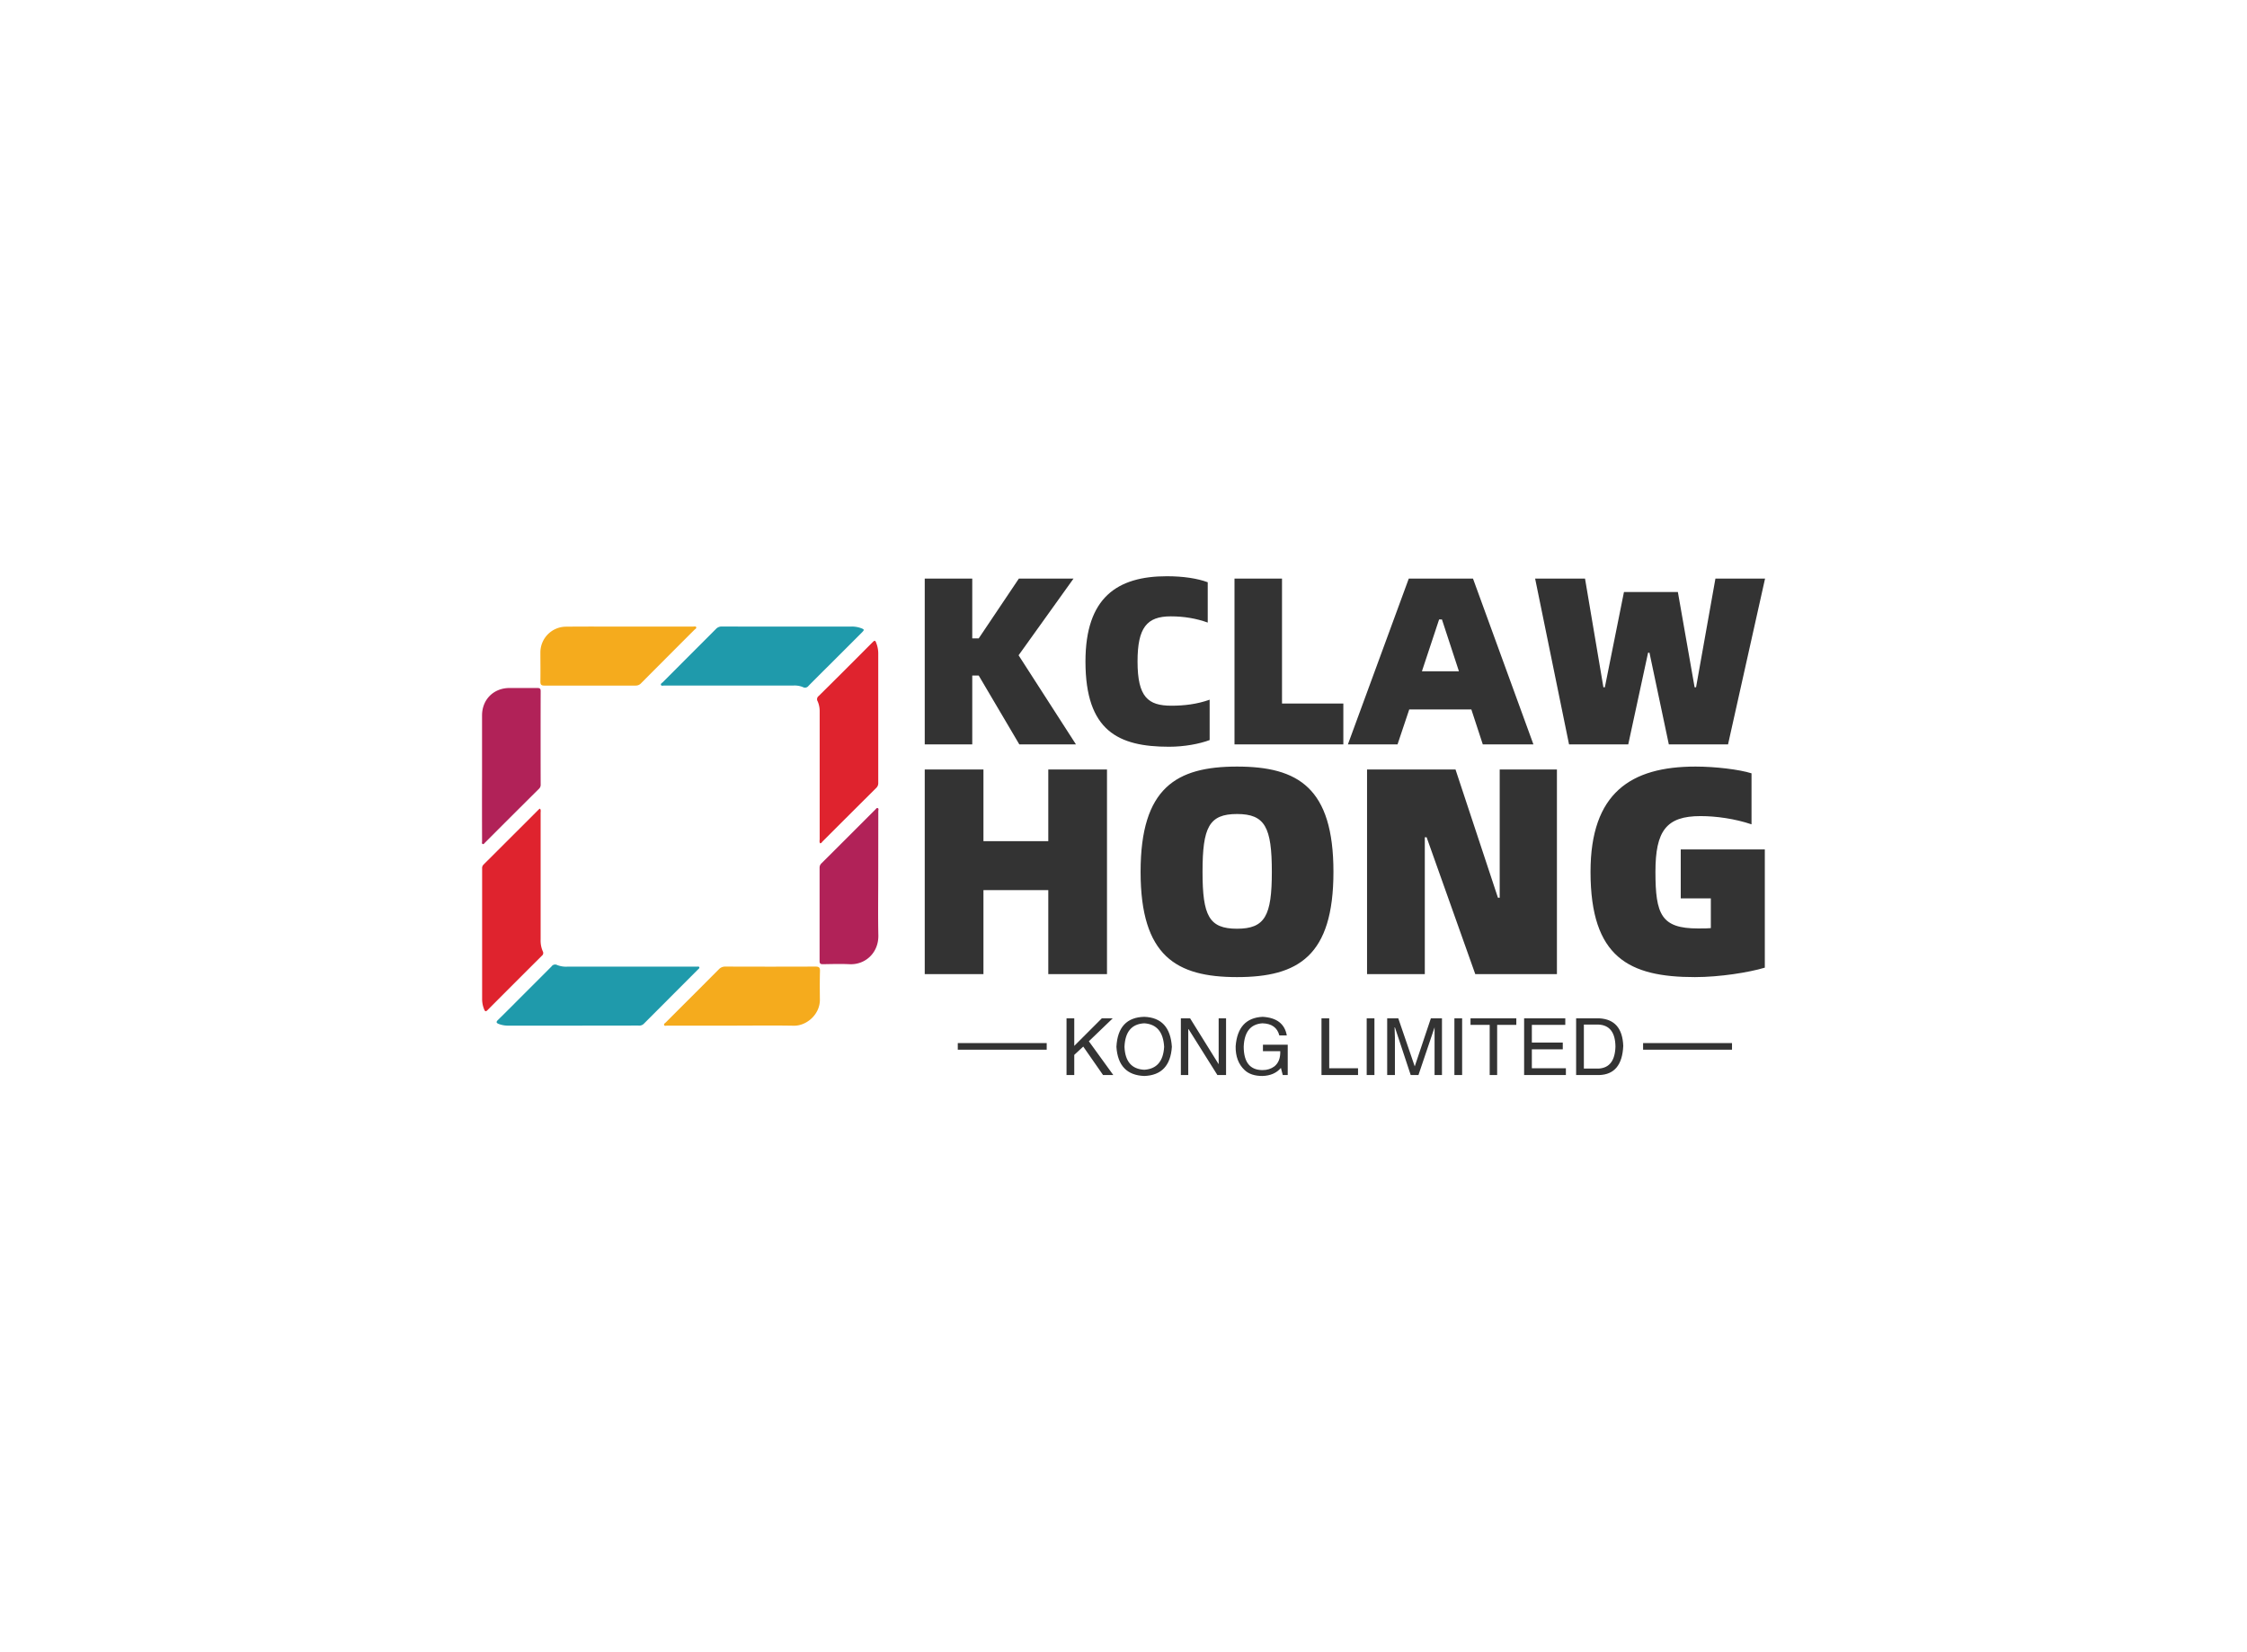 <svg data-v-0dd9719b="" version="1.0" xmlns="http://www.w3.org/2000/svg" xmlns:xlink="http://www.w3.org/1999/xlink" width="100%" height="100%" viewBox="0 0 340 250" preserveAspectRatio="xMidYMid meet" color-interpolation-filters="sRGB" style="margin: auto;"> <rect data-v-0dd9719b="" x="0" y="0" width="100%" height="100%" fill="#fff" fill-opacity="1" class="background"></rect> <rect data-v-0dd9719b="" x="0" y="0" width="100%" height="100%" fill="url(#watermark)" fill-opacity="1" class="watermarklayer"></rect> <g data-v-0dd9719b="" fill="#333" class="icon-text-wrapper icon-svg-group iconsvg" transform="translate(72.925,87.192)"><g class="iconsvg-imagesvg" transform="translate(0,7.595)"><g><rect fill="#333" fill-opacity="0" stroke-width="2" x="0" y="0" width="60" height="60.427" class="image-rect"></rect> <svg x="0" y="0" width="60" height="60.427" filtersec="colorsb4795874436" class="image-svg-svg primary" style="overflow: visible;"><svg xmlns="http://www.w3.org/2000/svg" viewBox="-0 -0.013 198.675 200.088"><path d="M169.46 108.65c-.5-.64-.25-1.39-.25-2.08V42.63a12.23 12.23 0 0 0-1-5.1 2 2 0 0 1 .5-2.68Q180.71 23 192.63 11l2.93-2.93c1.25-1.26 1.5-1.24 2.1.48a14.46 14.46 0 0 1 .9 4.76v65a3.27 3.27 0 0 1-1 2.58q-13.51 13.44-27 26.93c-.26.37-.56.8-1.1.83zM29.07 91.28c.57.68.33 1.44.33 2.13v63.41a13.37 13.37 0 0 0 1.11 6A1.71 1.71 0 0 1 30 165q-13.6 13.56-27.17 27.18c-.95 1-1.32.67-1.74-.38a13.53 13.53 0 0 1-1-5.1v-65.39a2.5 2.5 0 0 1 .71-2q13.88-13.83 27.74-27.7a3.06 3.06 0 0 1 .53-.33z" fill="#df232e"></path><path d="M45.47 200h-32a13.48 13.48 0 0 1-5-.82c-1.28-.5-1.52-1-.4-2.07 4.43-4.33 8.78-8.75 13.17-13.13 4.55-4.55 9.12-9.09 13.65-13.67a2.17 2.17 0 0 1 2.83-.66 12 12 0 0 0 5.13.79h64.72c.46.05 1.11-.21 1.33.28s-.43.91-.78 1.26L81 199.16a3.27 3.27 0 0 1-2.64.8zM153.14.05h32a13.15 13.15 0 0 1 4.78.79c1.7.63 1.75.86.52 2.1q-8.35 8.37-16.72 16.72c-3.38 3.34-6.72 6.68-10.08 10.08a2.17 2.17 0 0 1-2.83.64 11.11 11.11 0 0 0-4.59-.79H91.36c-.58 0-1.38.33-1.67-.28s.52-1 .91-1.37q13.32-13.35 26.65-26.69a3.85 3.85 0 0 1 3-1.22c10.97.04 21.93.02 32.89.02z" fill="#1f9aab"></path><path d="M.05 75.51v-30.9c0-8 5.77-13.76 13.78-13.78h13.91c1.21 0 1.68.29 1.68 1.6q-.06 23.4 0 46.8a2.67 2.67 0 0 1-.83 2.08Q15 94.81 1.49 108.35c-.33.33-.64.9-1.16.64s-.27-.87-.27-1.32Q0 91.59.05 75.51zM198.56 124.59c0 10-.16 20.1.05 30.15.18 8.79-6.57 14.85-14.42 14.48-4.44-.21-8.9-.07-13.36 0-1.23 0-1.67-.32-1.66-1.61v-46.76a2.93 2.93 0 0 1 1-2.22q13.5-13.44 26.95-26.92c.34-.33.67-.91 1.16-.71.64.26.31 1 .31 1.46q-.02 16.05-.03 32.13z" fill="#b12258"></path><path d="M73.47.05h32.35c.52 0 1.27-.25 1.5.25.31.66-.48 1-.88 1.38Q93.12 15 79.79 28.39A3.63 3.63 0 0 1 77 29.62H31.28c-1.67 0-2-.56-2-2.07.08-4.88 0-9.76 0-14.64A12.92 12.92 0 0 1 41.85.11C52.39 0 62.93.07 73.47.07zM125 200H92.8c-.51 0-1.25.28-1.5-.24-.32-.67.46-1 .85-1.41 8.84-8.86 17.71-17.68 26.53-26.56a4.28 4.28 0 0 1 3.32-1.38q22.5.09 45 0c1.77 0 2.43.35 2.37 2.25-.14 4.76-.1 9.52-.05 14.27.08 7.32-6.5 13.2-13.09 13.11-10.43-.19-20.85-.04-31.23-.04z" fill="#f5ab1d"></path></svg></svg> <!----></g></g> <g transform="translate(67,0)"><g data-gra="path-name" fill-rule="" class="tp-name iconsvg-namesvg" transform="translate(0,0)"><g transform="scale(1)"><g><path d="M16.58-13.48L24.89-25.08 16.62-25.08 10.55-16.04 9.57-16.04 9.57-25.08 2.38-25.08 2.38 0 9.57 0 9.57-10.41 10.55-10.41 16.69 0 25.26 0ZM39.35 0.36C41.66 0.36 43.94-0.07 45.49-0.65L45.49-6.76C43.57-6.07 41.59-5.85 39.71-5.85 36.17-5.85 34.58-7.15 34.58-12.54 34.58-17.67 35.99-19.37 39.6-19.37 41.66-19.37 43.5-19.04 45.2-18.43L45.2-24.53C43.65-25.11 41.48-25.44 39.02-25.44 31.51-25.44 26.7-22.22 26.7-12.54 26.7-2.02 31.69 0.36 39.35 0.36ZM56.44-6.18L56.44-25.08 49.25-25.08 49.25 0 65.72 0 65.72-6.18ZM86.82 0L94.48 0 85.34-25.08 75.62-25.08 66.41 0 73.92 0 75.69-5.28 85.09-5.28ZM77.61-11.06L80.21-18.9 80.64-18.9 83.21-11.06ZM99.87 0L108.83 0 111.83-13.87 112.04-13.87 114.97 0 123.93 0 129.53-25.08 122.02-25.08 119.09-8.64 118.87-8.64 116.34-23.05 108.18-23.05 105.29-8.64 105.07-8.64 102.29-25.08 94.74-25.08Z" transform="translate(-2.38, 25.44)"></path></g> <!----> <!----> <!----> <!----> <!----> <!----> <g data-gra="path-name-1" fill="#333" transform="translate(0,28.8)"><g transform="scale(1.021)"><path d="M21.19-30.33L21.19-19.71 11.58-19.71 11.58-30.33 2.88-30.33 2.88 0 11.58 0 11.58-12.45 21.19-12.45 21.19 0 29.89 0 29.89-30.33ZM49.16 0.44C58.21 0.44 63.45-2.67 63.45-15.16 63.45-27.62 58.21-30.76 49.16-30.76 40.16-30.76 34.87-27.62 34.87-15.16 34.87-2.67 40.16 0.44 49.16 0.44ZM49.16-6.73C45.01-6.73 44.05-8.65 44.05-15.16 44.05-21.76 45.01-23.73 49.16-23.73 53.31-23.73 54.32-21.76 54.32-15.16 54.32-8.65 53.31-6.73 49.16-6.73ZM68.43 0L76.99 0 76.99-20.28 77.26-20.28 84.47 0 96.57 0 96.57-30.33 88.09-30.33 88.09-11.32 87.83-11.32 81.54-30.33 68.43-30.33ZM117.02 0.44C120.74 0.44 125.06-0.26 127.38-0.96L127.38-18.48 114.92-18.48 114.92-11.23 119.38-11.23 119.38-6.82C118.73-6.77 118.64-6.77 117.46-6.77 112.04-6.77 111.17-8.83 111.17-15.16 111.17-21.24 112.78-23.42 117.85-23.42 120.17-23.42 122.96-23.03 125.41-22.2L125.41-29.76C123.62-30.33 120.04-30.76 117.11-30.76 107.54-30.76 101.55-26.87 101.55-15.16 101.55-2.45 107.28 0.44 117.02 0.44Z" transform="translate(-2.88, 30.76)"></path></g></g></g></g> <g data-gra="path-slogan" fill-rule="" class="tp-slogan iconsvg-slogansvg" fill="#333" transform="translate(5,66.664)"><rect x="0" height="1" y="3.975" width="13.455"></rect> <rect height="1" y="3.975" width="13.455" x="103.695"></rect> <g transform="translate(16.455,0)"><g transform="scale(1)"><path d="M3.42-4.31L2.06-3.05L2.06 0L0.89 0L0.89-8.58L2.06-8.58L2.06-4.41L6.23-8.58L7.88-8.58L4.27-5.11L7.97 0L6.42 0L3.42-4.31ZM15.66-4.27L15.66-4.27Q15.47-7.64 12.66-7.83L12.66-7.83Q9.80-7.69 9.66-4.27L9.66-4.27Q9.80-0.94 12.66-0.80L12.66-0.80Q15.47-0.98 15.66-4.27ZM16.83-4.27L16.83-4.27Q16.55 0 12.66 0.14L12.66 0.14Q8.72 0 8.44-4.27L8.44-4.27Q8.67-8.72 12.66-8.81L12.66-8.81Q16.55-8.67 16.83-4.27ZM19.59-8.58L23.91-1.64L23.91-8.58L25.03-8.58L25.03 0L23.72 0L19.36-6.94L19.31-6.94L19.31 0L18.19 0L18.19-8.58L19.59-8.58ZM33.23-3.61L30.61-3.61L30.61-4.59L34.36-4.59L34.36 0L33.61 0L33.33-1.08Q32.34 0.09 30.52 0.14L30.52 0.14Q28.78 0.14 27.84-0.75L27.84-0.75Q26.44-2.06 26.48-4.36L26.48-4.36Q26.81-8.63 30.56-8.81L30.56-8.81Q33.75-8.63 34.22-6L34.22-6L33.09-6Q32.63-7.78 30.52-7.83L30.52-7.83Q27.84-7.64 27.70-4.31L27.70-4.31Q27.70-0.75 30.56-0.75L30.56-0.75Q31.59-0.75 32.34-1.31L32.34-1.31Q33.28-2.06 33.23-3.61L33.23-3.61ZM39.47-8.58L40.64-8.58L40.64-1.03L45-1.03L45 0L39.47 0L39.47-8.58ZM46.31-8.58L47.48-8.58L47.48 0L46.31 0L46.31-8.58ZM57.70-8.58L57.70 0L56.58 0L56.58-5.06Q56.58-5.77 56.58-7.22L56.58-7.22L54.14 0L52.97 0L50.58-7.22L50.53-7.22Q50.53-6.70 50.58-5.67L50.58-5.67Q50.58-5.16 50.58-5.06L50.58-5.06L50.58 0L49.41 0L49.41-8.58L51.09-8.58L53.58-1.31L56.02-8.58L57.70-8.58ZM59.58-8.58L60.75-8.58L60.75 0L59.58 0L59.58-8.58ZM64.92-7.59L62.02-7.59L62.02-8.58L68.95-8.58L68.95-7.59L66.05-7.59L66.05 0L64.92 0L64.92-7.59ZM71.30-1.03L76.45-1.03L76.45 0L70.13 0L70.13-8.58L76.36-8.58L76.36-7.59L71.30-7.59L71.30-4.92L75.98-4.92L75.98-3.89L71.30-3.89L71.30-1.03ZM81.47 0L78 0L78-8.58L81.52-8.58Q84.98-8.39 85.13-4.41L85.13-4.41Q84.94-0.09 81.47 0L81.47 0ZM81.33-7.64L79.17-7.64L79.17-0.98L81.42-0.98Q83.86-1.13 83.95-4.31L83.95-4.31Q83.91-7.55 81.33-7.64L81.33-7.64Z" transform="translate(-0.891, 8.812)"></path></g></g></g></g></g><defs v-gra="od"></defs></svg>